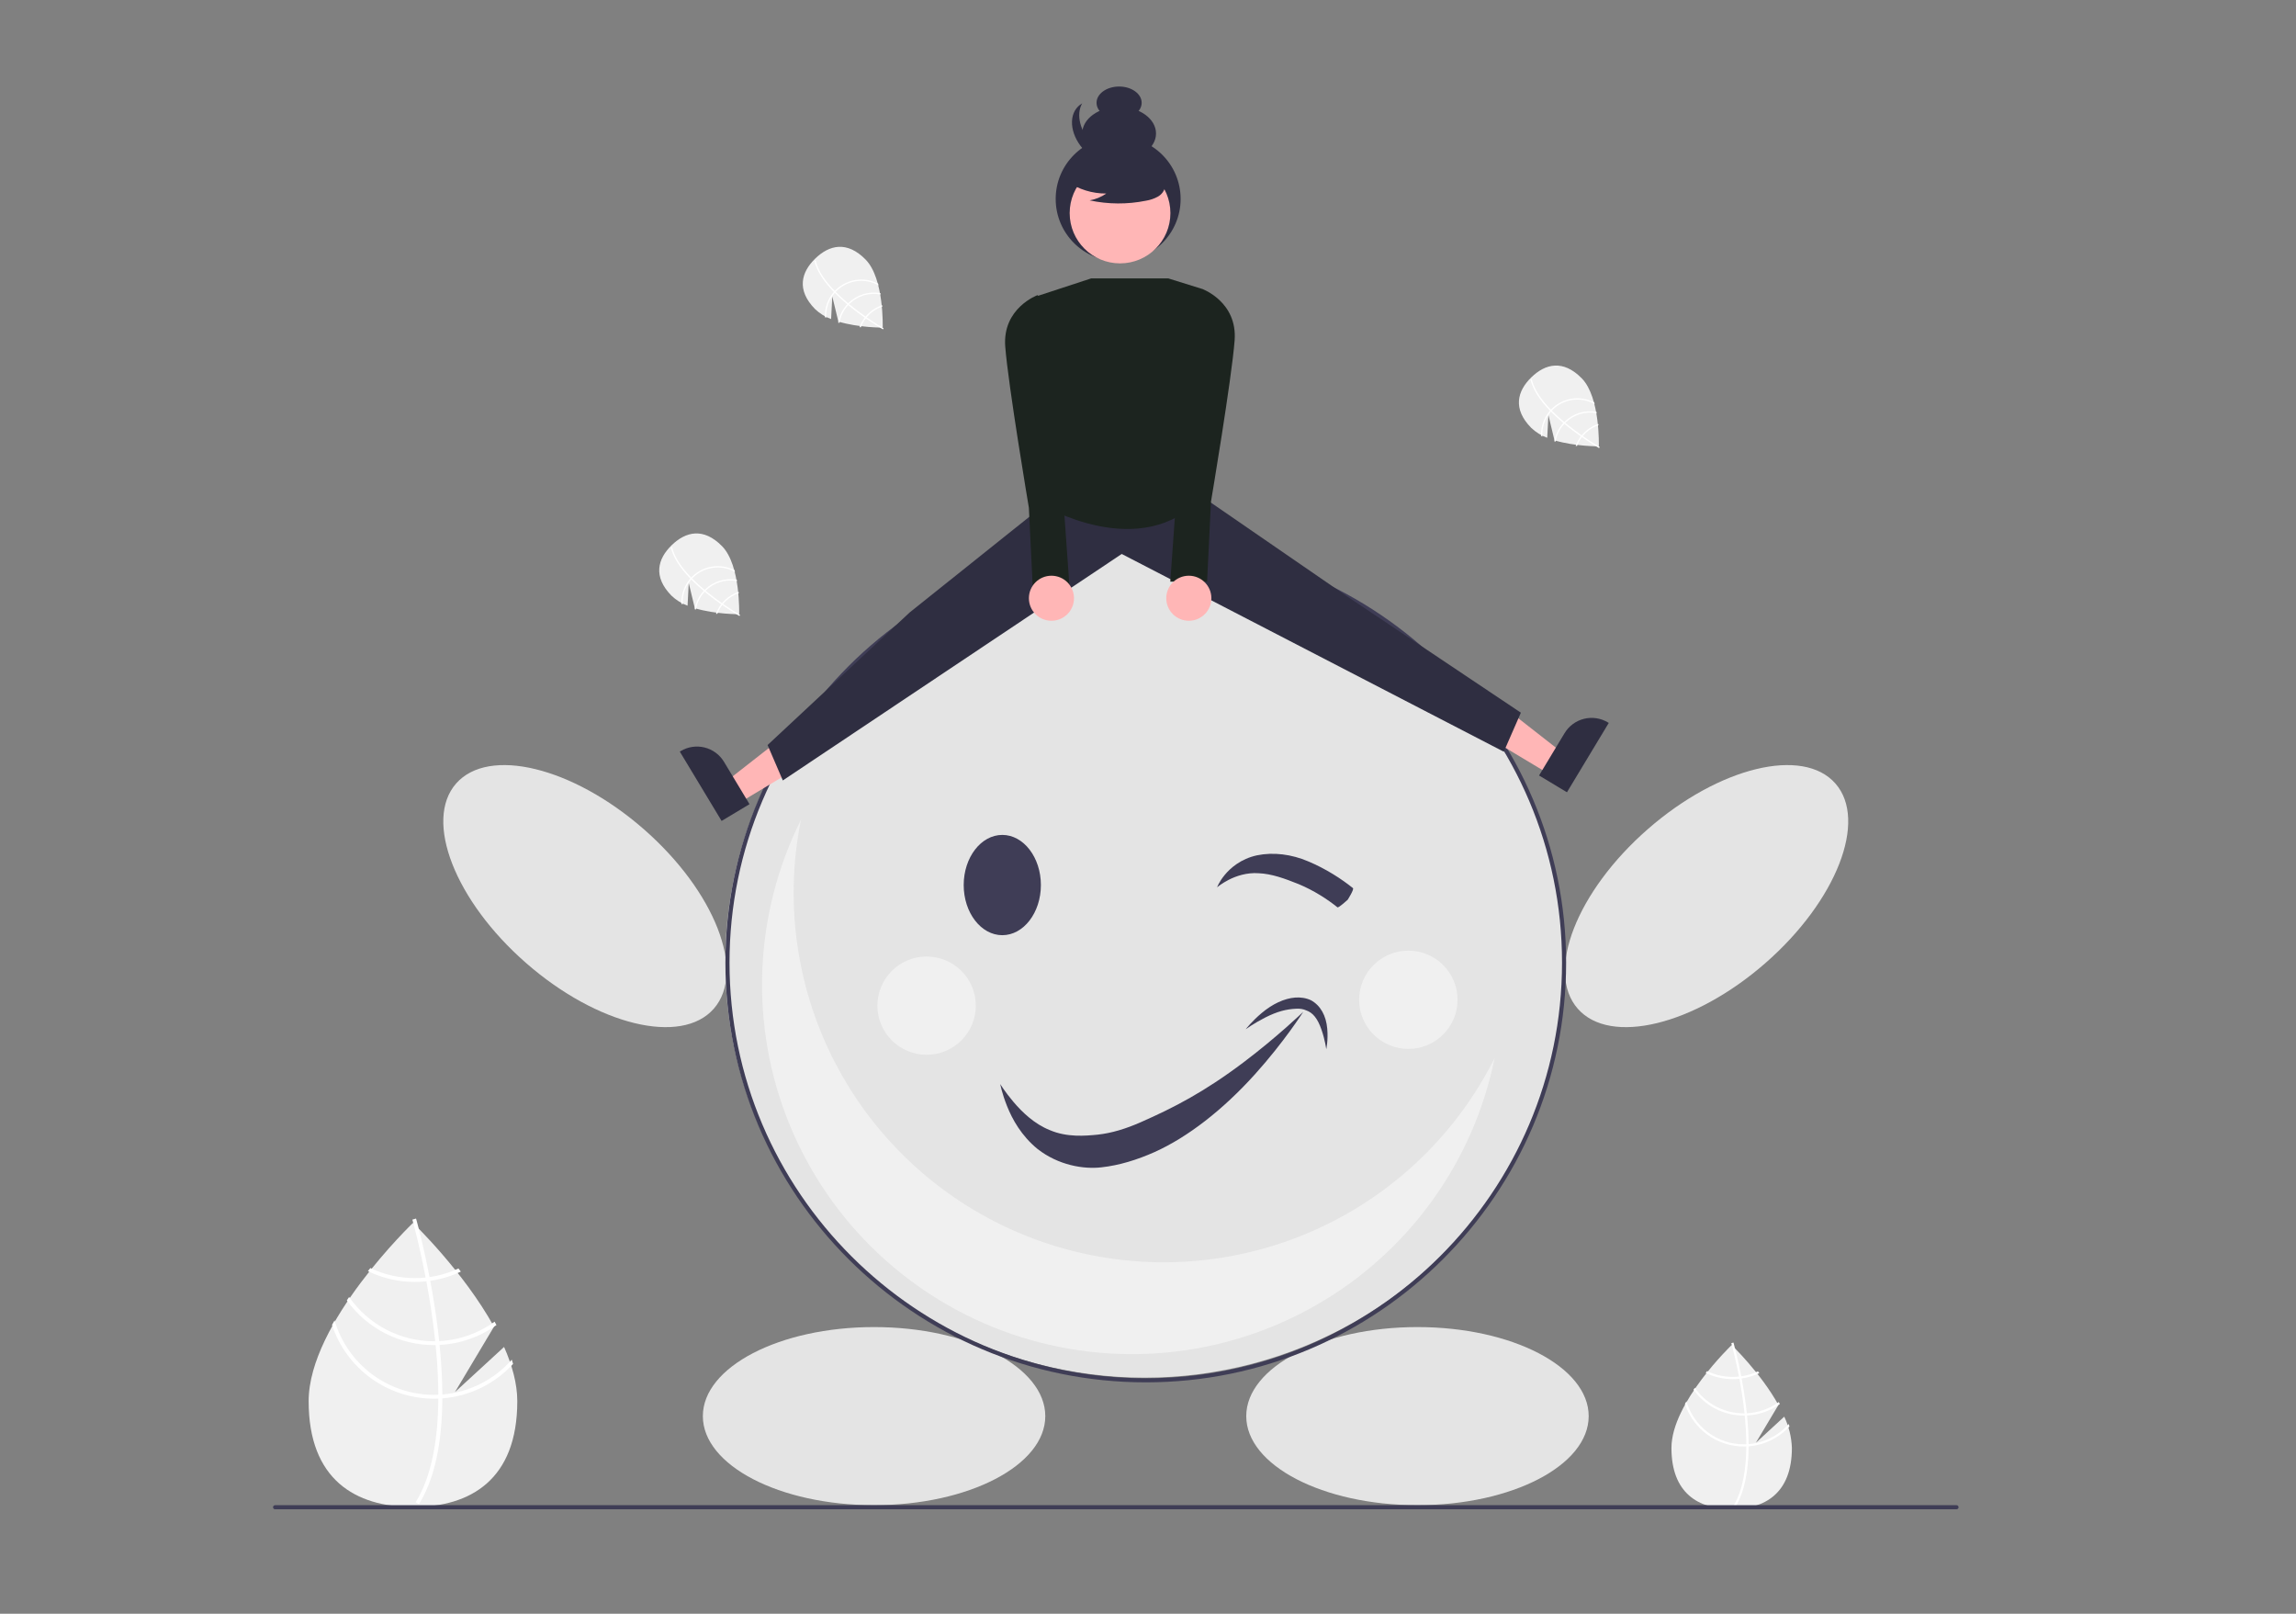 <?xml version="1.0" encoding="UTF-8" standalone="no"?>
<svg
   xmlns:dc="http://purl.org/dc/elements/1.1/"
   xmlns:cc="http://creativecommons.org/ns#"
   xmlns:rdf="http://www.w3.org/1999/02/22-rdf-syntax-ns#"
   xmlns:svg="http://www.w3.org/2000/svg"
   xmlns="http://www.w3.org/2000/svg"
   xmlns:sodipodi="http://sodipodi.sourceforge.net/DTD/sodipodi-0.dtd"
   xmlns:inkscape="http://www.inkscape.org/namespaces/inkscape"
   width="74mm"
   height="52mm"
   viewBox="0 0 74 52"
   version="1.1"
   id="svg8"
   inkscape:version="1.0.2-2 (e86c870879, 2021-01-15)"
   sodipodi:docname="imagem_lateral.svg">
  <rect x="0" y="0" width="74" height="52" fill="#808080" stroke="none"/>
  <defs
     id="defs2">
    <inkscape:path-effect
       effect="taper_stroke"
       id="path-effect2011"
       is_visible="true"
       lpeversion="1"
       stroke_width="3"
       attach_start="0.626"
       end_offset="0.028"
       smoothing="0.5"
       jointype="extrapolated"
       miter_limit="100" />
    <inkscape:path-effect
       effect="taper_stroke"
       id="path-effect2009"
       is_visible="true"
       lpeversion="1"
       stroke_width="1.361"
       attach_start="0.36"
       end_offset="0.5"
       smoothing="0.3"
       jointype="extrapolated"
       miter_limit="100" />
    <inkscape:path-effect
       effect="taper_stroke"
       id="path-effect2005"
       is_visible="true"
       lpeversion="1"
       stroke_width="4"
       attach_start="0.36"
       end_offset="0.5"
       smoothing="0.3"
       jointype="extrapolated"
       miter_limit="100" />
    <clipPath
       id="clip0_115_464">
      <rect
         width="205"
         height="173"
         fill="#ffffff"
         id="rect943"
         x="0"
         y="0" />
    </clipPath>
  </defs>
  <sodipodi:namedview
     id="base"
     pagecolor="#ffffff"
     bordercolor="#666666"
     borderopacity="1.0"
     inkscape:pageopacity="0.0"
     inkscape:pageshadow="2"
     inkscape:zoom="1.979899"
     inkscape:cx="158.88404"
     inkscape:cy="153.57048"
     inkscape:document-units="mm"
     inkscape:current-layer="layer1"
     inkscape:document-rotation="0"
     showgrid="false"
     units="mm"
     inkscape:window-width="1512"
     inkscape:window-height="1041"
     inkscape:window-x="130"
     inkscape:window-y="0"
     inkscape:window-maximized="0" />
  <g
     inkscape:label="Layer 1"
     inkscape:groupmode="layer"
     id="layer1">
    <g
       style="fill:none"
       id="g1011"
       transform="matrix(0.265,0,0,0.265,8.8,2.788)">
      <g
         clip-path="url(#clip0_115_464)"
         id="g941">
        <path
           d="m 183.799,161.736 -3.448,3.169 2.74,-4.59 c -2.158,-3.907 -5.689,-7.284 -5.689,-7.284 0,0 -7.324,7.005 -7.324,12.511 0,5.506 3.279,7.429 7.324,7.429 4.045,0 7.325,-1.923 7.325,-7.429 -0.046,-1.319 -0.362,-2.614 -0.928,-3.806 z"
           fill="#f0f0f0"
           id="path833" />
        <ellipse
           cx="106"
           cy="106.5"
           rx="51"
           ry="50.5"
           fill="#e4e4e4"
           id="ellipse835" />
        <path
           d="m 179.465,165.076 v 0.271 c -0.016,3.155 -0.549,5.617 -1.595,7.35 -0.015,0.025 -0.031,0.05 -0.046,0.075 l -0.117,-0.071 -0.112,-0.07 c 1.16,-1.872 1.571,-4.517 1.586,-7.269 10e-4,-0.089 0.003,-0.179 10e-4,-0.269 -0.004,-1.164 -0.075,-2.343 -0.19,-3.488 -0.008,-0.088 -0.017,-0.178 -0.027,-0.268 -0.158,-1.51 -0.387,-2.954 -0.621,-4.207 -0.017,-0.089 -0.034,-0.177 -0.052,-0.265 -0.405,-2.12 -0.818,-3.656 -0.912,-3.996 -0.011,-0.041 -0.018,-0.064 -0.019,-0.07 l 0.128,-0.036 0.001,-0.001 0.129,-0.036 c 0.002,0.005 0.025,0.082 0.062,0.224 0.144,0.532 0.519,1.976 0.886,3.882 0.016,0.086 0.034,0.174 0.05,0.263 0.191,1.017 0.378,2.154 0.526,3.347 0.038,0.299 0.071,0.595 0.101,0.887 0.011,0.09 0.02,0.18 0.028,0.268 0.124,1.238 0.188,2.397 0.193,3.479 z"
           fill="#ffffff"
           id="path837" />
        <path
           d="m 178.567,156.832 c -0.09,0.012 -0.182,0.024 -0.275,0.033 -0.252,0.026 -0.505,0.039 -0.759,0.039 -1.08,0.002 -2.147,-0.239 -3.122,-0.704 -0.057,0.071 -0.114,0.143 -0.171,0.215 1.025,0.5 2.152,0.759 3.293,0.758 0.271,0 0.541,-0.014 0.811,-0.043 0.091,-0.009 0.183,-0.022 0.273,-0.035 0.744,-0.107 1.468,-0.325 2.147,-0.649 -0.058,-0.074 -0.115,-0.146 -0.17,-0.218 -0.642,0.3 -1.325,0.503 -2.027,0.604 z"
           fill="#ffffff"
           id="path839" />
        <path
           d="m 179.244,161.329 c -0.093,0.005 -0.186,0.008 -0.279,0.008 -0.028,0.001 -0.057,0.001 -0.086,0.001 -1.171,0 -2.324,-0.282 -3.362,-0.824 -1.038,-0.541 -1.929,-1.324 -2.598,-2.284 -0.054,0.08 -0.108,0.159 -0.16,0.24 0.697,0.97 1.616,1.761 2.68,2.307 1.065,0.545 2.244,0.83 3.44,0.83 0.038,0 0.076,0 0.113,-0.002 0.095,-10e-4 0.187,-0.004 0.28,-0.008 1.438,-0.073 2.823,-0.558 3.991,-1.397 -0.043,-0.079 -0.086,-0.158 -0.13,-0.238 -1.136,0.824 -2.487,1.299 -3.889,1.367 z"
           fill="#ffffff"
           id="path841" />
        <path
           d="m 179.465,165.076 c -0.094,0.008 -0.189,0.013 -0.283,0.017 -0.101,0.004 -0.202,0.007 -0.303,0.007 -1.573,-0.002 -3.103,-0.512 -4.362,-1.455 -1.258,-0.943 -2.177,-2.267 -2.618,-3.774 -0.061,0.109 -0.121,0.216 -0.179,0.325 0.497,1.504 1.456,2.813 2.742,3.742 1.285,0.928 2.831,1.429 4.417,1.431 0.101,0 0.202,-0.001 0.302,-0.007 0.095,-0.003 0.19,-0.008 0.284,-0.015 1.903,-0.148 3.678,-1.013 4.967,-2.419 -0.029,-0.1 -0.061,-0.198 -0.093,-0.297 -1.244,1.416 -2.993,2.293 -4.874,2.445 z"
           fill="#ffffff"
           id="path843" />
        <path
           d="m 154.97,42.715 0.145,-2.747 0.738,3.054 c 2.517,0.757 5.392,0.728 5.392,0.728 0,0 0.194,-5.951 -2.073,-8.266 -2.268,-2.315 -4.439,-1.778 -6.14,-0.117 -1.7,1.66 -2.287,3.814 -0.019,6.129 0.562,0.536 1.228,0.951 1.957,1.219 z"
           fill="#f0f0f0"
           id="path845" />
        <path
           d="m 155.417,39.532 -0.112,-0.114 c -1.293,-1.333 -2.082,-2.587 -2.357,-3.745 -0.004,-0.017 -0.007,-0.034 -0.011,-0.05 l 0.078,-0.018 0.076,-0.017 c 0.283,1.263 1.2,2.544 2.327,3.707 0.036,0.038 0.073,0.076 0.11,0.114 0.482,0.488 0.997,0.954 1.517,1.389 0.04,0.034 0.081,0.068 0.122,0.102 0.689,0.57 1.379,1.083 1.994,1.514 0.043,0.031 0.087,0.061 0.13,0.09 1.044,0.725 1.85,1.201 2.03,1.306 0.022,0.013 0.034,0.02 0.037,0.022 l -0.039,0.068 v 0.001 l -0.04,0.068 c -0.002,-0.002 -0.043,-0.025 -0.118,-0.069 -0.28,-0.165 -1.032,-0.618 -1.971,-1.268 -0.042,-0.029 -0.086,-0.06 -0.13,-0.09 -0.499,-0.349 -1.046,-0.75 -1.599,-1.191 -0.14,-0.111 -0.275,-0.221 -0.408,-0.331 -0.042,-0.033 -0.083,-0.067 -0.123,-0.101 -0.561,-0.469 -1.066,-0.931 -1.513,-1.383 z"
           fill="#ffffff"
           id="path847" />
        <path
           d="m 159.19,42.63 c 0.033,-0.042 0.066,-0.085 0.101,-0.127 0.096,-0.114 0.197,-0.224 0.304,-0.328 0.453,-0.444 1.001,-0.781 1.603,-0.986 -0.006,-0.053 -0.012,-0.106 -0.017,-0.161 -0.637,0.211 -1.218,0.564 -1.697,1.033 -0.114,0.111 -0.222,0.228 -0.323,0.351 -0.035,0.042 -0.068,0.084 -0.101,0.127 -0.269,0.35 -0.483,0.739 -0.635,1.154 0.055,0.007 0.108,0.015 0.161,0.022 0.147,-0.39 0.35,-0.755 0.604,-1.086 z"
           fill="#ffffff"
           id="path849" />
        <path
           d="m 157.053,41.017 c 0.037,-0.04 0.075,-0.08 0.114,-0.118 0.011,-0.012 0.024,-0.024 0.035,-0.036 0.493,-0.481 1.094,-0.835 1.753,-1.034 0.66,-0.198 1.357,-0.235 2.033,-0.106 -0.01,-0.055 -0.02,-0.111 -0.031,-0.166 -0.693,-0.122 -1.405,-0.077 -2.077,0.13 -0.672,0.207 -1.285,0.572 -1.788,1.063 -0.016,0.015 -0.032,0.031 -0.047,0.047 -0.039,0.039 -0.077,0.079 -0.115,0.118 -0.574,0.621 -0.956,1.393 -1.102,2.225 0.051,0.016 0.101,0.031 0.153,0.046 0.138,-0.812 0.511,-1.566 1.072,-2.17 z"
           fill="#ffffff"
           id="path851" />
        <path
           d="m 155.417,39.532 c 0.036,-0.042 0.073,-0.083 0.111,-0.123 0.041,-0.043 0.082,-0.086 0.125,-0.127 0.662,-0.645 1.516,-1.058 2.433,-1.179 0.918,-0.12 1.849,0.06 2.656,0.512 -0.02,-0.071 -0.039,-0.141 -0.059,-0.21 -0.829,-0.428 -1.771,-0.585 -2.694,-0.448 -0.923,0.137 -1.779,0.561 -2.447,1.211 -0.042,0.041 -0.084,0.083 -0.124,0.127 -0.039,0.04 -0.076,0.081 -0.113,0.123 -0.739,0.844 -1.129,1.936 -1.092,3.056 0.053,0.03 0.107,0.058 0.162,0.087 -0.061,-1.106 0.313,-2.193 1.042,-3.028 z"
           fill="#ffffff"
           id="path853" />
        <path
           d="m 50.415,63.128 0.145,-2.747 0.738,3.054 c 2.517,0.757 5.392,0.728 5.392,0.728 0,0 0.194,-5.951 -2.074,-8.266 -2.268,-2.315 -4.438,-1.778 -6.139,-0.117 -1.701,1.66 -2.288,3.814 -0.02,6.129 0.562,0.536 1.228,0.951 1.957,1.219 z"
           fill="#f0f0f0"
           id="path855" />
        <path
           d="M 50.862,59.945 50.75,59.831 C 49.458,58.498 48.668,57.245 48.394,56.087 48.389,56.07 48.386,56.053 48.382,56.036 l 0.079,-0.018 0.076,-0.017 c 0.283,1.263 1.2,2.544 2.327,3.707 0.036,0.038 0.072,0.076 0.11,0.114 0.481,0.488 0.997,0.954 1.516,1.389 0.04,0.034 0.081,0.068 0.122,0.102 0.689,0.57 1.379,1.083 1.994,1.514 0.043,0.031 0.087,0.061 0.131,0.09 1.044,0.725 1.85,1.201 2.03,1.306 0.022,0.013 0.034,0.02 0.037,0.022 l -0.039,0.068 v 0.001 l -0.039,0.068 C 56.722,64.379 56.681,64.356 56.606,64.312 56.327,64.147 55.574,63.693 54.635,63.043 54.593,63.014 54.549,62.983 54.506,62.953 54.006,62.604 53.46,62.203 52.906,61.762 52.767,61.651 52.631,61.541 52.498,61.43 52.457,61.397 52.416,61.363 52.376,61.329 51.814,60.859 51.309,60.398 50.862,59.945 Z"
           fill="#ffffff"
           id="path857" />
        <path
           d="m 54.635,63.043 c 0.033,-0.042 0.067,-0.085 0.102,-0.127 0.095,-0.114 0.197,-0.224 0.303,-0.328 0.454,-0.444 1.002,-0.781 1.603,-0.986 -0.006,-0.053 -0.011,-0.106 -0.017,-0.161 -0.637,0.211 -1.218,0.564 -1.697,1.033 -0.114,0.111 -0.222,0.228 -0.323,0.351 -0.035,0.042 -0.068,0.084 -0.101,0.127 -0.269,0.35 -0.483,0.739 -0.635,1.154 0.055,0.007 0.108,0.015 0.161,0.022 0.147,-0.39 0.35,-0.755 0.604,-1.086 z"
           fill="#ffffff"
           id="path859" />
        <path
           d="m 52.498,61.43 c 0.037,-0.04 0.075,-0.08 0.114,-0.118 0.011,-0.012 0.024,-0.024 0.036,-0.036 0.492,-0.481 1.094,-0.835 1.753,-1.034 0.659,-0.198 1.357,-0.235 2.033,-0.106 -0.01,-0.056 -0.02,-0.111 -0.031,-0.166 -0.693,-0.122 -1.405,-0.077 -2.077,0.13 -0.672,0.207 -1.285,0.572 -1.788,1.063 -0.016,0.015 -0.032,0.031 -0.047,0.047 -0.039,0.039 -0.077,0.078 -0.114,0.118 -0.574,0.621 -0.957,1.393 -1.103,2.225 0.051,0.016 0.102,0.031 0.153,0.046 0.138,-0.812 0.511,-1.567 1.072,-2.17 z"
           fill="#ffffff"
           id="path861" />
        <path
           d="m 50.862,59.945 c 0.036,-0.042 0.074,-0.083 0.112,-0.123 0.041,-0.043 0.082,-0.086 0.125,-0.127 0.662,-0.645 1.516,-1.058 2.433,-1.179 0.917,-0.12 1.849,0.06 2.655,0.512 -0.019,-0.071 -0.038,-0.141 -0.059,-0.21 -0.829,-0.428 -1.771,-0.585 -2.694,-0.448 -0.923,0.137 -1.779,0.561 -2.447,1.211 -0.042,0.041 -0.084,0.083 -0.124,0.127 -0.039,0.04 -0.076,0.081 -0.113,0.123 -0.739,0.844 -1.129,1.936 -1.092,3.056 0.053,0.03 0.107,0.058 0.161,0.087 -0.06,-1.106 0.313,-2.193 1.042,-3.028 z"
           fill="#ffffff"
           id="path863" />
        <path
           d="m 67.873,28.276 0.145,-2.747 0.738,3.054 c 2.517,0.757 5.392,0.728 5.392,0.728 0,0 0.194,-5.951 -2.074,-8.266 -2.268,-2.315 -4.439,-1.778 -6.139,-0.117 -1.701,1.66 -2.288,3.814 -0.02,6.129 0.562,0.536 1.228,0.951 1.958,1.219 z"
           fill="#f0f0f0"
           id="path865" />
        <path
           d="m 68.319,25.094 -0.112,-0.114 c -1.293,-1.333 -2.082,-2.587 -2.357,-3.745 -0.004,-0.017 -0.007,-0.034 -0.012,-0.05 l 0.079,-0.018 0.076,-0.017 c 0.283,1.263 1.2,2.544 2.327,3.707 0.036,0.038 0.072,0.076 0.11,0.114 0.481,0.488 0.997,0.954 1.516,1.389 0.04,0.034 0.081,0.068 0.122,0.102 0.689,0.57 1.379,1.083 1.994,1.514 0.043,0.031 0.087,0.061 0.131,0.09 1.044,0.725 1.85,1.201 2.03,1.306 0.022,0.013 0.034,0.02 0.037,0.022 l -0.039,0.068 v 0.001 l -0.039,0.068 C 74.179,29.527 74.138,29.504 74.064,29.46 73.784,29.295 73.032,28.842 72.093,28.191 72.05,28.162 72.006,28.132 71.963,28.101 71.464,27.752 70.917,27.351 70.363,26.91 70.224,26.799 70.088,26.689 69.956,26.578 69.914,26.545 69.873,26.511 69.833,26.477 69.271,26.008 68.767,25.547 68.319,25.094 Z"
           fill="#ffffff"
           id="path867" />
        <path
           d="m 72.093,28.191 c 0.033,-0.042 0.067,-0.085 0.102,-0.127 0.095,-0.114 0.197,-0.224 0.303,-0.328 0.454,-0.444 1.002,-0.781 1.603,-0.986 -0.006,-0.053 -0.011,-0.106 -0.017,-0.161 -0.637,0.211 -1.218,0.564 -1.697,1.033 -0.114,0.111 -0.222,0.228 -0.323,0.351 -0.035,0.042 -0.068,0.084 -0.101,0.127 -0.269,0.35 -0.483,0.739 -0.635,1.154 0.055,0.007 0.108,0.015 0.161,0.022 0.147,-0.39 0.35,-0.755 0.604,-1.086 z"
           fill="#ffffff"
           id="path869" />
        <path
           d="m 69.956,26.578 c 0.037,-0.04 0.075,-0.08 0.114,-0.118 0.011,-0.012 0.024,-0.024 0.036,-0.036 0.492,-0.48 1.094,-0.835 1.753,-1.034 0.659,-0.198 1.357,-0.235 2.033,-0.106 -0.01,-0.055 -0.02,-0.111 -0.031,-0.166 -0.693,-0.122 -1.405,-0.077 -2.077,0.13 -0.672,0.207 -1.285,0.572 -1.788,1.063 -0.016,0.015 -0.032,0.031 -0.047,0.047 -0.039,0.039 -0.077,0.079 -0.114,0.118 -0.574,0.621 -0.957,1.393 -1.102,2.225 0.051,0.016 0.102,0.031 0.153,0.046 0.138,-0.812 0.511,-1.566 1.072,-2.17 z"
           fill="#ffffff"
           id="path871" />
        <path
           d="m 68.319,25.094 c 0.036,-0.042 0.074,-0.083 0.112,-0.123 0.041,-0.043 0.082,-0.086 0.125,-0.127 0.662,-0.645 1.516,-1.058 2.433,-1.179 0.917,-0.12 1.849,0.06 2.655,0.512 -0.019,-0.071 -0.038,-0.141 -0.059,-0.21 -0.829,-0.428 -1.771,-0.585 -2.694,-0.448 -0.923,0.137 -1.779,0.561 -2.447,1.211 -0.042,0.041 -0.084,0.083 -0.124,0.127 -0.039,0.04 -0.076,0.081 -0.113,0.123 -0.739,0.844 -1.129,1.936 -1.092,3.056 0.053,0.03 0.107,0.058 0.161,0.087 -0.06,-1.106 0.313,-2.192 1.042,-3.028 z"
           fill="#ffffff"
           id="path873" />
        <path
           d="m 28.1,153.26 -5.973,5.488 4.747,-7.949 c -3.74,-6.77 -9.855,-12.62 -9.855,-12.62 0,0 -12.688,12.135 -12.688,21.673 0,9.539 5.681,12.87 12.688,12.87 7.008,0 12.688,-3.331 12.688,-12.87 0,-2.123 -0.63,-4.374 -1.607,-6.592 z"
           fill="#f0f0f0"
           id="path875" />
        <path
           d="m 20.591,159.046 v 0.47 c -0.028,5.465 -0.951,9.729 -2.763,12.732 -0.026,0.044 -0.054,0.086 -0.079,0.13 l -0.203,-0.123 -0.194,-0.122 c 2.01,-3.242 2.721,-7.825 2.747,-12.592 0.002,-0.153 0.005,-0.309 0.002,-0.465 -0.007,-2.018 -0.131,-4.06 -0.329,-6.043 -0.014,-0.153 -0.03,-0.309 -0.047,-0.465 -0.275,-2.616 -0.672,-5.116 -1.077,-7.288 -0.028,-0.153 -0.058,-0.307 -0.089,-0.458 -0.702,-3.673 -1.418,-6.334 -1.581,-6.923 -0.019,-0.072 -0.03,-0.111 -0.033,-0.121 l 0.222,-0.062 0.002,-0.003 0.224,-0.063 c 0.002,0.01 0.042,0.142 0.107,0.389 0.249,0.922 0.898,3.424 1.534,6.724 0.028,0.149 0.058,0.303 0.086,0.457 0.331,1.762 0.655,3.731 0.912,5.798 0.065,0.519 0.124,1.031 0.175,1.536 0.019,0.156 0.035,0.312 0.049,0.465 0.215,2.144 0.326,4.153 0.334,6.027 z"
           fill="#ffffff"
           id="path877" />
        <path
           d="m 19.036,144.764 c -0.156,0.02 -0.315,0.041 -0.476,0.058 -0.437,0.045 -0.876,0.067 -1.315,0.067 -1.872,0.003 -3.721,-0.414 -5.41,-1.219 -0.098,0.123 -0.196,0.246 -0.296,0.372 1.777,0.866 3.729,1.315 5.706,1.313 0.469,0 0.938,-0.025 1.404,-0.075 0.159,-0.016 0.317,-0.037 0.473,-0.06 1.29,-0.185 2.544,-0.564 3.719,-1.124 -0.1,-0.129 -0.198,-0.254 -0.294,-0.378 -1.113,0.52 -2.296,0.872 -3.512,1.046 z"
           fill="#ffffff"
           id="path879" />
        <path
           d="m 20.209,152.554 c -0.161,0.009 -0.322,0.014 -0.483,0.014 -0.049,0.002 -0.1,0.002 -0.149,0.002 -2.028,0 -4.027,-0.489 -5.824,-1.427 -1.798,-0.937 -3.342,-2.295 -4.501,-3.956 -0.093,0.137 -0.187,0.274 -0.277,0.414 1.208,1.681 2.799,3.051 4.643,3.996 1.844,0.946 3.887,1.439 5.959,1.439 0.065,0 0.131,0 0.196,-0.003 0.163,-0.002 0.324,-0.007 0.485,-0.014 2.49,-0.127 4.89,-0.967 6.914,-2.42 -0.075,-0.138 -0.149,-0.275 -0.226,-0.412 -1.967,1.426 -4.308,2.249 -6.737,2.367 z"
           fill="#ffffff"
           id="path881" />
        <path
           d="m 20.591,159.046 c -0.163,0.013 -0.327,0.023 -0.49,0.03 -0.175,0.007 -0.35,0.011 -0.525,0.011 -2.725,-0.003 -5.377,-0.887 -7.557,-2.52 -2.18,-1.633 -3.771,-3.927 -4.536,-6.539 -0.105,0.189 -0.21,0.375 -0.31,0.564 0.861,2.605 2.523,4.873 4.75,6.482 2.227,1.609 4.904,2.476 7.653,2.479 0.175,0 0.35,-0.002 0.522,-0.012 0.166,-0.004 0.329,-0.014 0.492,-0.025 3.297,-0.258 6.373,-1.756 8.604,-4.192 -0.049,-0.173 -0.105,-0.342 -0.161,-0.515 -2.156,2.455 -5.184,3.974 -8.443,4.237 z"
           fill="#ffffff"
           id="path883" />
        <path
           d="m 181.496,106.592 c 8.655,-7.56 12.473,-17.337 8.528,-21.838 -3.946,-4.501 -14.16,-2.021 -22.816,5.539 -8.655,7.56 -12.473,17.337 -8.527,21.837 3.945,4.501 14.16,2.022 22.815,-5.538 z"
           fill="#e4e4e4"
           id="path885" />
        <path
           d="m 53.607,112.131 c 3.946,-4.501 0.128,-14.278 -8.528,-21.838 -8.655,-7.56 -18.87,-10.04 -22.816,-5.539 -3.946,4.501 -0.128,14.278 8.528,21.838 8.655,7.56 18.87,10.039 22.816,5.539 z"
           fill="#e4e4e4"
           id="path887" />
        <path
           d="m 73.099,172.502 c 11.501,0 20.824,-4.848 20.824,-10.829 0,-5.98 -9.323,-10.829 -20.824,-10.829 -11.501,0 -20.824,4.849 -20.824,10.829 0,5.981 9.323,10.829 20.824,10.829 z"
           fill="#e4e4e4"
           id="path889" />
        <path
           d="m 139.188,172.502 c 11.501,0 20.824,-4.848 20.824,-10.829 0,-5.98 -9.323,-10.829 -20.824,-10.829 -11.501,0 -20.824,4.849 -20.824,10.829 0,5.981 9.323,10.829 20.824,10.829 z"
           fill="#e4e4e4"
           id="path891" />
        <path
           d="m 106.144,157.566 c -28.191,0 -51.126,-22.893 -51.126,-51.033 0,-28.14 22.935,-51.033 51.126,-51.033 28.19,0 51.125,22.893 51.125,51.033 0,28.14 -22.935,51.033 -51.125,51.033 z m 0,-101.568 c -27.916,0 -50.627,22.67 -50.627,50.535 0,27.865 22.711,50.535 50.627,50.535 27.915,0 50.626,-22.67 50.626,-50.535 0,-27.865 -22.711,-50.535 -50.626,-50.535 z"
           fill="#3f3d56"
           id="path893" />
        <path
           d="M 93.681,140.523 C 83.367,136.981 74.693,129.82 69.272,120.373 63.85,110.925 62.051,99.834 64.208,89.161 c -2.861,5.723 -4.465,11.99 -4.704,18.382 -0.239,6.392 0.892,12.761 3.318,18.681 2.426,5.92 6.091,11.254 10.749,15.646 4.658,4.392 10.202,7.741 16.262,9.822 6.059,2.08 12.494,2.845 18.873,2.243 6.379,-0.602 12.556,-2.557 18.117,-5.735 5.561,-3.177 10.379,-7.504 14.129,-12.689 3.751,-5.186 6.349,-11.112 7.621,-17.381 -4.878,9.738 -13.132,17.377 -23.229,21.496 -10.096,4.119 -21.348,4.438 -31.662,0.897 z"
           fill="#f0f0f0"
           id="path895" />
        <path
           d="M 88.694,103.193 C 86.106,103.193 84,100.458 84,97.097 84,93.735 86.106,91 88.694,91 c 2.588,0 4.694,2.735 4.694,6.097 0,3.361 -2.106,6.096 -4.694,6.096 z"
           fill="#3f3d56"
           id="path897" />
        <path
           d="m 102.902,8.948 c 2.479,0 4.489,-1.449 4.489,-3.236 0,-1.787 -2.01,-3.236 -4.489,-3.236 -2.48,0 -4.489,1.449 -4.489,3.236 0,1.787 2.01,3.236 4.489,3.236 z"
           fill="#2f2e41"
           id="path899" />
        <path
           d="m 102.902,3.955 c 1.515,0 2.743,-0.885 2.743,-1.978 C 105.645,0.885 104.417,0 102.902,0 c -1.516,0 -2.744,0.885 -2.744,1.978 0,1.092 1.228,1.978 2.744,1.978 z"
           fill="#2f2e41"
           id="path901" />
        <path
           d="M 99.673,7.005 C 98.129,5.464 97.641,3.385 98.411,2.048 c -0.183,0.104 -0.351,0.232 -0.501,0.38 -1.266,1.264 -0.871,3.707 0.882,5.457 1.753,1.75 4.2,2.144 5.466,0.88 0.149,-0.149 0.277,-0.317 0.381,-0.5 -1.34,0.769 -3.422,0.281 -4.966,-1.26 z"
           fill="#2f2e41"
           id="path903" />
        <path
           d="m 56.693,87.107 -1.577,-2.615 9.354,-7.315 2.327,3.859 z"
           fill="#ffb6b6"
           id="path905" />
        <path
           d="m 54.556,89.3 -5.084,-8.431 0.107,-0.064 c 0.872,-0.524 1.917,-0.68 2.904,-0.436 0.988,0.245 1.837,0.872 2.362,1.742 l 3.105,5.15 z"
           fill="#2f2e41"
           id="path907" />
        <path
           d="m 155.234,83.622 1.577,-2.615 -9.354,-7.315 -2.327,3.859 z"
           fill="#ffb6b6"
           id="path909" />
        <path
           d="m 153.976,83.775 3.105,-5.149 0.001,-3e-4 c 0.525,-0.87 1.374,-1.497 2.362,-1.742 0.988,-0.245 2.032,-0.088 2.904,0.435 l 0.107,0.064 -5.084,8.431 z"
           fill="#2f2e41"
           id="path911" />
        <path
           d="M 94.103,48.726 93.508,51.1 77.439,63.94 60.147,80.072 62.001,84.377 103.22,56.839 149.689,80.884 151.766,76.138 130.56,61.949 113.023,49.877 Z"
           fill="#2f2e41"
           id="path913" />
        <path
           d="m 99.514,23.328 -6.945,2.275 0.939,25.253 c 0,0 12.078,7.239 19.515,-0.978 V 24.619 l -4.148,-1.291 z"
           fill="#1c241f"
           id="path915" />
        <path
           d="m 111.481,26.355 1.542,-1.736 c 0,0 4.286,1.563 3.928,6.252 -0.357,4.69 -2.876,19.605 -2.876,19.605 l -0.474,9.729 h -4.474 l 1.783,-25.161 z"
           fill="#1c241f"
           id="path917" />
        <path
           d="m 94.523,27.102 -1.542,-1.736 c 0,0 -4.286,1.563 -3.929,6.252 0.357,4.69 2.876,19.605 2.876,19.605 l 0.474,9.729 h 4.474 L 95.094,35.791 Z"
           fill="#1c241f"
           id="path919" />
        <path
           d="m 94.672,64.96 c 1.515,0 2.743,-1.226 2.743,-2.738 0,-1.512 -1.228,-2.738 -2.743,-2.738 -1.515,0 -2.743,1.226 -2.743,2.738 0,1.512 1.228,2.738 2.743,2.738 z"
           fill="#ffb6b6"
           id="path921" />
        <path
           d="m 111.381,64.96 c 1.515,0 2.743,-1.226 2.743,-2.738 0,-1.512 -1.228,-2.738 -2.743,-2.738 -1.515,0 -2.743,1.226 -2.743,2.738 0,1.512 1.228,2.738 2.743,2.738 z"
           fill="#ffb6b6"
           id="path923" />
        <path
           d="m 102.786,21.254 c 4.196,0 7.597,-3.395 7.597,-7.584 0,-4.188 -3.401,-7.584 -7.597,-7.584 -4.196,0 -7.598,3.395 -7.598,7.584 0,4.188 3.401,7.584 7.598,7.584 z"
           fill="#2f2e41"
           id="path925" />
        <path
           d="m 103.015,21.505 c 3.383,0 6.125,-2.737 6.125,-6.114 0,-3.377 -2.742,-6.114 -6.125,-6.114 -3.383,0 -6.126,2.737 -6.126,6.114 0,3.377 2.742,6.114 6.126,6.114 z"
           fill="#ffb6b6"
           id="path927" />
        <path
           d="m 96.578,11.544 c 1.4,0.963 3.061,1.476 4.761,1.469 -0.606,0.42 -1.296,0.703 -2.023,0.831 2.26,0.484 4.596,0.497 6.862,0.038 0.503,-0.081 0.989,-0.247 1.436,-0.492 0.223,-0.124 0.417,-0.294 0.57,-0.498 0.152,-0.204 0.26,-0.438 0.317,-0.686 0.15,-0.859 -0.52,-1.638 -1.216,-2.164 -1.067,-0.792 -2.296,-1.339 -3.6,-1.599 -1.303,-0.26 -2.648,-0.228 -3.938,0.095 -0.842,0.217 -1.685,0.584 -2.232,1.259 -0.547,0.675 -0.709,1.716 -0.188,2.411 z"
           fill="#2f2e41"
           id="path929" />
        <path
           d="M 204.751,173 H 0.249 C 0.183,173 0.12,172.974 0.073,172.927 0.026,172.88 0,172.817 0,172.751 c 0,-0.066 0.026,-0.129 0.073,-0.176 0.047,-0.047 0.11,-0.073 0.176,-0.073 H 204.751 c 0.066,0 0.129,0.026 0.176,0.073 0.047,0.047 0.073,0.11 0.073,0.176 0,0.066 -0.026,0.129 -0.073,0.176 -0.047,0.047 -0.11,0.073 -0.176,0.073 z"
           fill="#3f3d56"
           id="path931" />
        <path
           d="m 138.077,117.021 c 3.306,0 5.986,-2.675 5.986,-5.974 0,-3.3 -2.68,-5.975 -5.986,-5.975 -3.305,0 -5.985,2.675 -5.985,5.975 0,3.299 2.68,5.974 5.985,5.974 z"
           fill="#f0f0f0"
           id="path933" />
        <path
           d="m 79.489,117.735 c 3.306,0 5.985,-2.675 5.985,-5.974 0,-3.3 -2.68,-5.975 -5.985,-5.975 -3.306,0 -5.985,2.675 -5.985,5.975 0,3.299 2.68,5.974 5.985,5.974 z"
           fill="#f0f0f0"
           id="path935" />
        <path
           d="m 100.311,127.445 c -1.513,0.149 -3.753,0.359 -5.886,-0.569 -1.812,-0.733 -3.291,-2.135 -4.36,-3.396 -1.051,-1.239 -1.619,-2.184 -1.619,-2.184 0,0 0.191,1.079 0.819,2.66 0.637,1.605 1.733,3.614 3.722,5.238 2.546,1.983 5.605,2.477 7.756,2.227 2.156,-0.234 4.353,-0.913 6.48,-1.861 4.018,-1.808 8.283,-5.111 12.188,-9.44 3.578,-3.966 5.887,-7.611 5.887,-7.611 0,0 -3.108,3.01 -7.246,6.132 -4.826,3.64 -8.529,5.536 -12.456,7.265 -1.861,0.829 -3.629,1.358 -5.285,1.538 z"
           stroke="#3f3d56"
           stroke-width="4"
           stroke-linecap="round"
           id="path937"
           inkscape:path-effect="#path-effect2005"
           inkscape:original-d="m 88.445598,121.29645 c 7.800954,18.31953 27.818152,1.77604 36.852112,-8.78628"
           style="fill:#3f3d56;fill-rule:nonzero;stroke:none;stroke-width:3.999;stroke-miterlimit:4;stroke-dasharray:none" />
        <path
           d="m 125.901,94.218 c -2.027,-0.869 -4.232,-1.148 -6.244,-0.733 0,0 0,1e-6 0,1e-6 -1.95,0.427 -3.229,1.546 -3.924,2.398 -0.709,0.869 -0.911,1.492 -0.911,1.492 0,0 0.489,-0.442 1.394,-0.908 0.906,-0.467 2.216,-0.91 3.65,-0.808 0,0 0,0 0,0 1.59,0.07 3.125,0.624 4.883,1.329 1.838,0.764 3.514,1.853 4.709,2.816 0.13,0.104 1.244,-0.919 1.244,-0.919 0,0 0.814,-1.276 0.638,-1.418 -1.376,-1.108 -3.308,-2.363 -5.439,-3.249 z"
           stroke="#3f3d56"
           stroke-width="3"
           stroke-linecap="round"
           id="path939"
           inkscape:path-effect="#path-effect2011"
           inkscape:original-d="m 114.82157,97.375543 c 4.398,-5.7904 12.419,-1.4061 15.88,1.5098"
           style="fill:#3f3d56;fill-rule:nonzero;stroke:none" />
        <path
           d="m 125.66,112.336 c 0.784,0.276 1.373,0.943 1.862,2.367 0.435,1.266 0.573,2.352 0.573,2.352 0,0 0.246,-1.064 0.121,-2.495 -0.137,-1.568 -0.808,-2.812 -1.976,-3.455 -0.608,-0.287 -1.267,-0.374 -1.928,-0.329 -1.343,0.111 -2.75,0.776 -4.062,1.874 -1.193,0.999 -1.948,1.976 -1.948,1.976 0,0 1.006,-0.724 2.33,-1.401 1.525,-0.779 2.643,-1.036 3.771,-1.09 0.479,-0.032 0.899,0.034 1.256,0.202 z"
           stroke="#3f3d56"
           stroke-width="4"
           stroke-linecap="round"
           id="path2007"
           inkscape:path-effect="#path-effect2009"
           inkscape:original-d="m 128.09519,117.05566 c -0.12161,-8.82674 -6.57896,-5.29769 -9.79261,-2.42964"
           style="fill:#3f3d56;fill-rule:nonzero;stroke:none;stroke-width:1.361;stroke-miterlimit:4;stroke-dasharray:none" />
      </g>
    </g>
  </g>
</svg>
